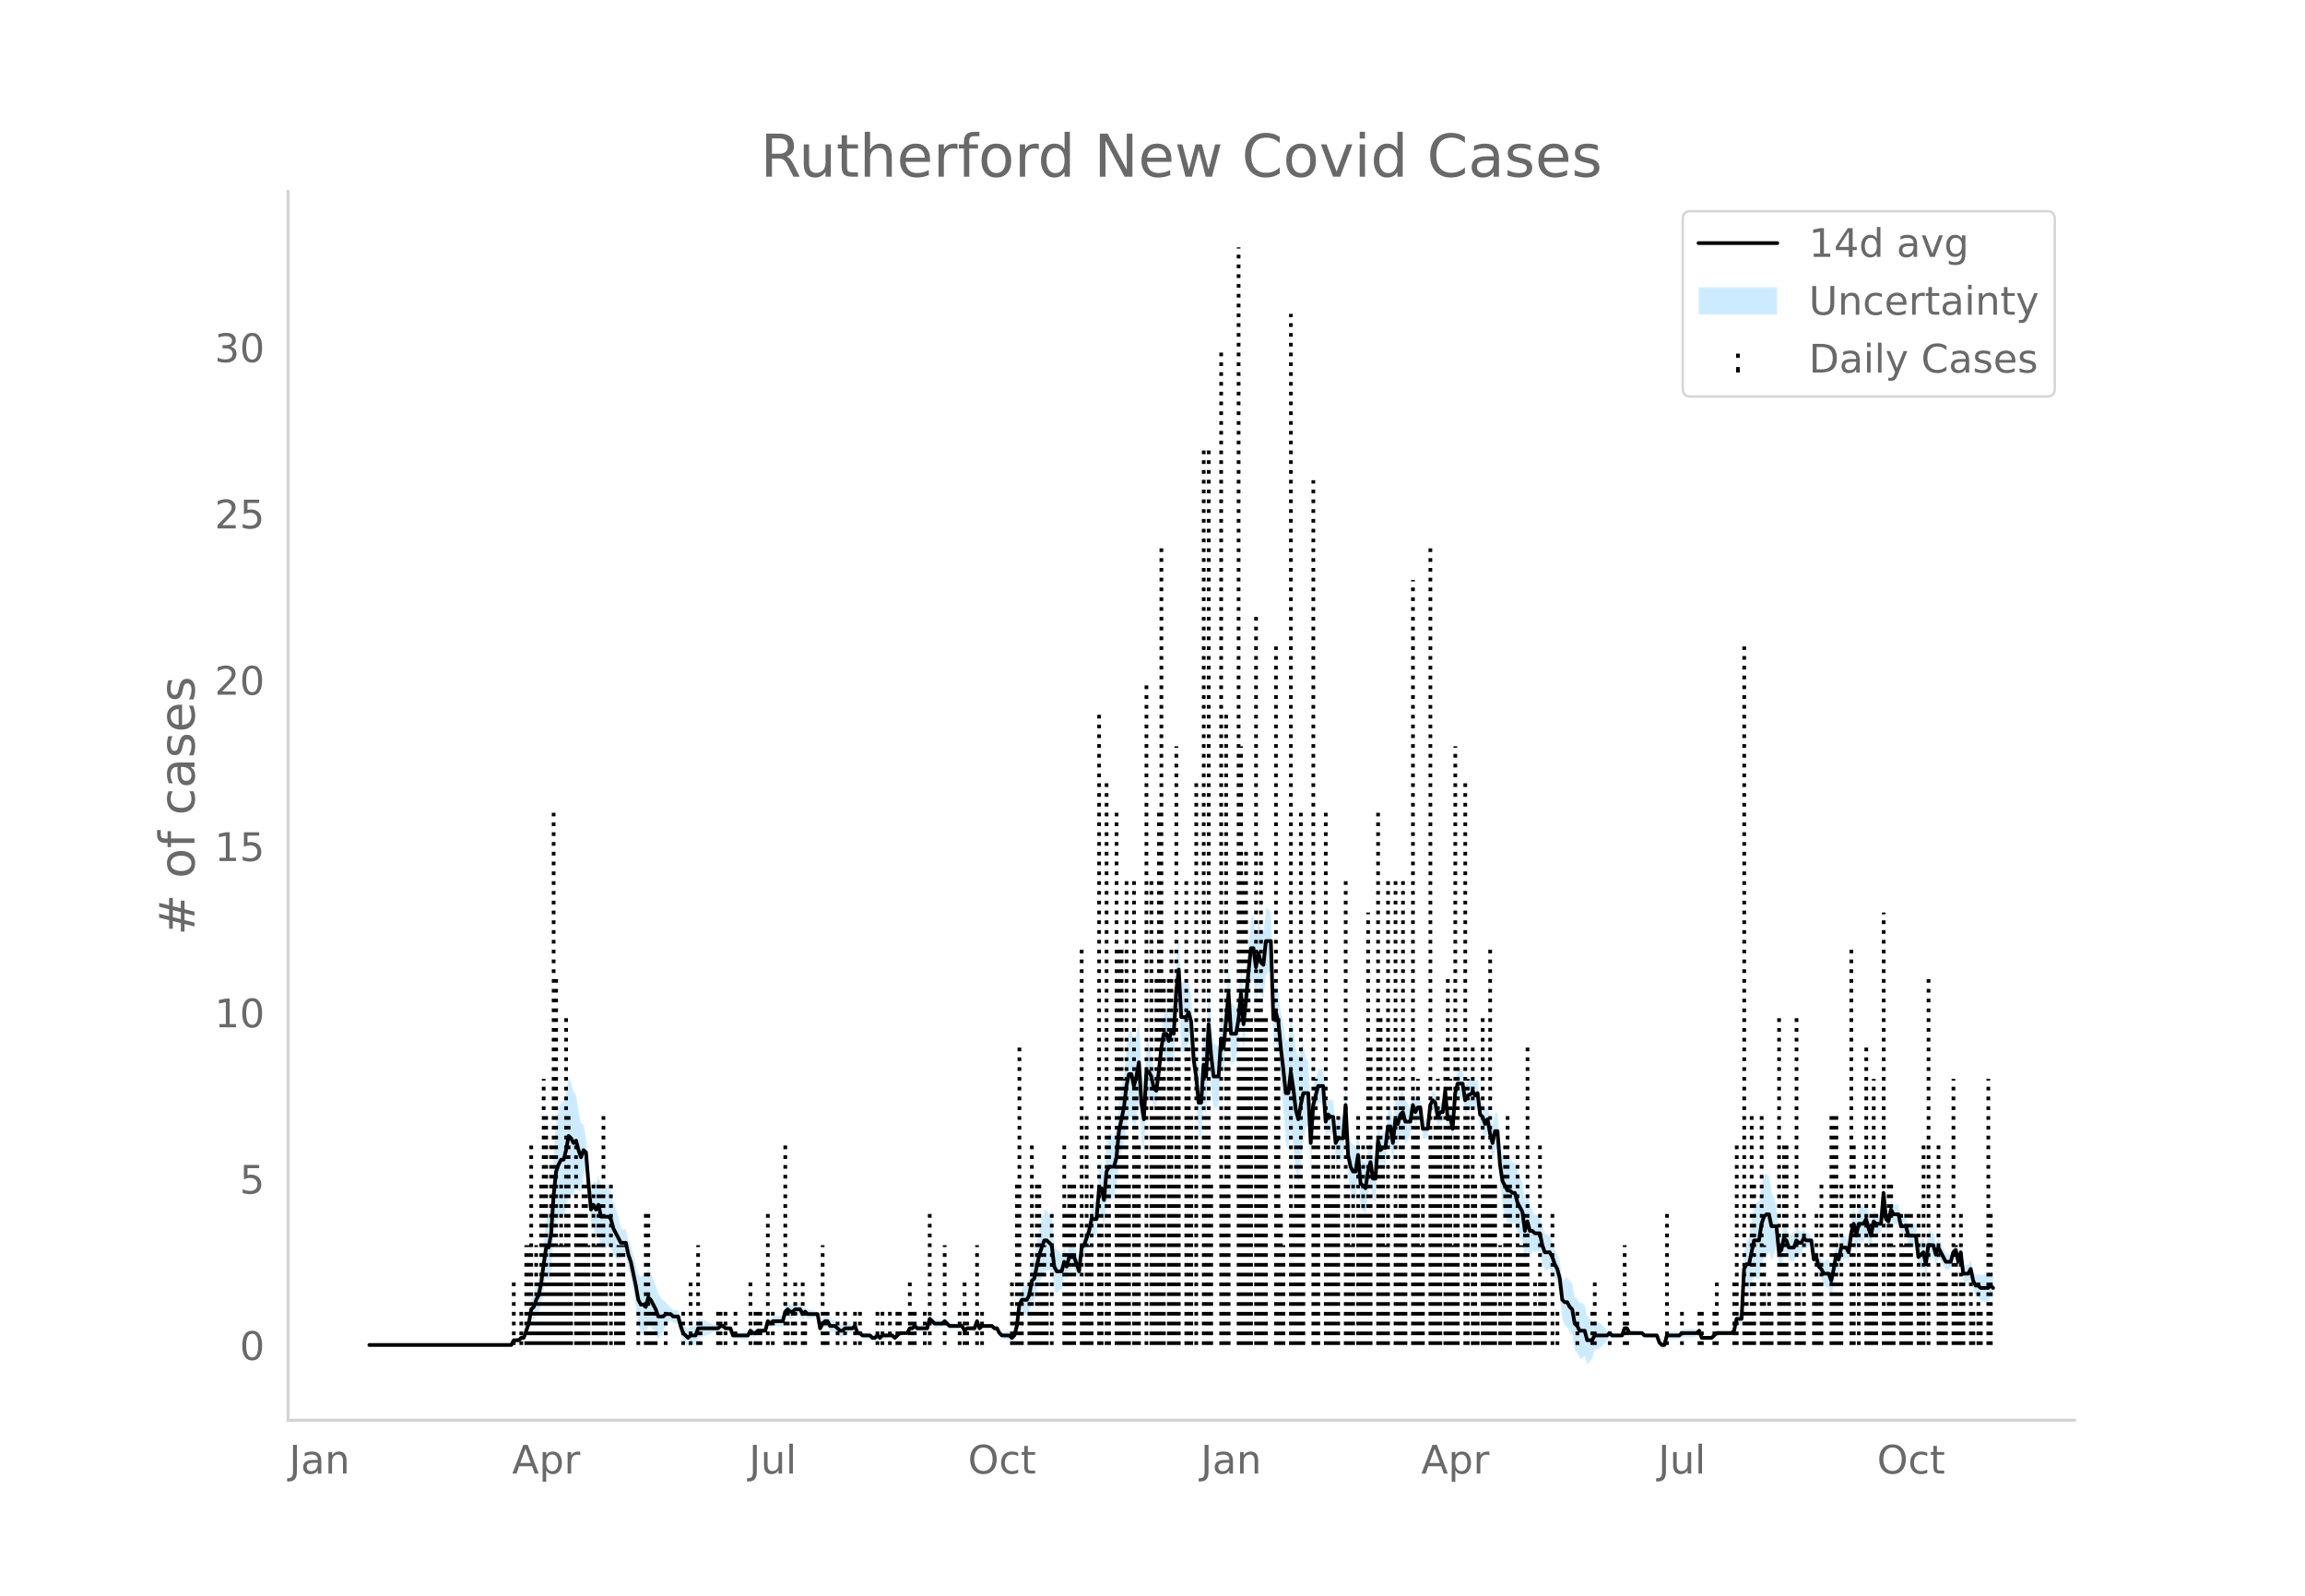 <svg height="864" viewBox="0 0 936 648" width="1248" xmlns="http://www.w3.org/2000/svg" xmlns:xlink="http://www.w3.org/1999/xlink"><defs><style>*{stroke-linecap:butt;stroke-linejoin:round}</style></defs><g id="figure_1"><path d="M0 648h936V0H0z" style="fill:#fff" id="patch_1"/><g id="axes_1"><path d="M117 576.72h725.4V77.76H117z" style="fill:none" id="patch_2"/><g id="PolyCollection_1"><defs><path d="M150.984-101.853H207.624l1.012-1.413 1.011.185 1.012.12 1.011-.742 1.012.144 1.011-2.33 1.011-2.04 1.012-4.198 1.011.107 1.012-1.8 1.011-.994 1.012-3.628 1.011-5.922 1.011-4.74 1.012 1.272 1.011-4.455 1.012-12.722 1.011-6.774 1.012-1.105 1.011-.88 1.012.233 1.011-3.606 1.011-5.835 1.012.086 1.011.067 1.012-3.2 1.011 1.476 1.012.52 1.011-6.381 1.011-3.313 1.012 11.64 1.011 13.16 1.012-.376 1.011 3.368 1.012-1.052 1.011 5.825 1.011.176 1.012-.177 1.011-.397 1.012.068 1.011 3.248 1.012 1.342 1.011.348 1.011-.568 1.012-.802 1.011.27 1.012 5.27 1.011 3.555 1.012 5.519 1.011 6.176 1.012 7.36 1.011 3.009 1.011.412 1.012 1.004 1.011-4.243 1.012.484 1.011 1.427 1.012 1.402 1.011 2.132 1.011-1.434 1.012-1.311 1.011-2.55 1.012-1.325 1.011-.863 1.012.893 1.011.024 1.011-.024 1.012 4.228 1.011 3.076 1.012 1.115 1.011 1.228 1.012-.85 1.011.2 1.011.111 1.012-2.999 1.011-.23 1.012-.297 1.011-.386 1.012-.349 1.011-.456 1.012-.652 1.011-.08 1.011.02 1.012-.965 1.011-.202 1.012.775 1.011-.277 1.012-.534 1.011 3.428 1.011.277 1.012.19 1.011.135 1.012.095 1.011.062 1.012.032 1.011-1.968 1.011.92 1.012-.167 1.011-1.166 1.012-.089 1.011-.101 1.012-.118 1.011-3.195 1.011 1.184 1.012-.71 1.011.144 1.012.056 1.011-.028 1.012-.113 1.011-3.389 1.012-.63 1.011.989h1.011l1.012-.989 1.011-.17 1.012-.349 1.011 1.855 1.012-1.142 1.011.82 1.011-.18 1.012-.23 1.011-.303 1.012-.455 1.011 6.906 1.012-1.692 1.011-.864 1.011.061 1.012 2.056 1.011.021 1.012-.08 1.011 1.077 1.012.996 1.011.021 1.011-1.111 1.012-.238 1.011-.366 1.012-.6 1.011-.975 1.012 3.021 1.011-.068 1.012.916 1.011.111 1.011.045 1.012-.015 1.011 1.093 1.012.123 1.011-.946 1.012.964 1.011-1.065 1.011-.141 1.012-.194 1.011-.613 1.012-.079 1.011.902 1.012-.965 1.011-.859 1.011.081 1.012.065h1.011l1.012-1.661 1.011.207 1.012-.756 1.011 1.035 1.011.036 1.012.005 1.011-.025 1.012-.059 1.011-3.595 1.012 1.02 1.011.94 1.012-.073 1.011-.13 1.011-.204 1.012-.924 1.011.918 1.012.965 1.011-.059 1.012-.066 1.011-.074 1.011-.085 1.012-.098 1.011 1.997 1.012-.988 1.011.031 1.012.01 1.011-.01 1.011-2.784 1.012 2.753 1.011-1.028H402.831l1.011.973 1.012.003 1.011 2.073 1.012 1.287 1.011.232 1.012.177 1.011.136 1.012.918 1.011-.912 1.011-3.86 1.012-7.164 1.011-.654 1.012.888 1.011.668 1.012-1.227 1.011-4.575 1.011-.124 1.012-3.835 1.011-3.722 1.012-2.034 1.011-2.31 1.012-.211 1.011.086 1.011-.117 1.012 7.923 1.011 1.222 1.012-.86 1.011-1.067 1.012-4.994 1.011 1.472 1.011-4.363 1.012-.118 1.011-.006 1.012 2.822 1.011 2.61 1.012-10 1.011-1.09 1.012-2.48 1.011-1.92 1.011-3.611 1.012.686 1.011.304 1.012-10.462 1.011 1.104 1.012 5.173 1.011-10.243 1.011-.994 1.012.024 1.011-1.088 1.012-3.939 1.011-9.908 1.012-3.997 1.011-3.923 1.011-6.98 1.012-3.564 1.011.132 1.012 4.966 1.011-3.933 1.012-6.66 1.011 15.224 1.012 5.473 1.01-20.459 1.012-1.978 1.012-.516 1.011 3.402 1.012-.033 1.011-8.155 1.012-8.62 1.011-4.206 1.011 1.183 1.012 3.392 1.011-3.056 1.012 1.546 1.011-15.722 1.012-7.648 1.011 19.307 1.011-.177 1.012-.546 1.011-3.305 1.012 1.532 1.011 14.778 1.012 8.124 1.011 13.518 1.011 2.113 1.012-15.119 1.011 5.364 1.012-21.145 1.011 11.597 1.012 6.36 1.011-.403 1.012-.674 1.01-16.192 1.012 2.49 1.012-11.45 1.011-8.048 1.012 16.515 1.011-1.006 1.012-1.503 1.011-5.636 1.011-10.093 1.012 12.541 1.011-9.186 1.012-10.971 1.011-8.5 1.012-.021 1.011 7.867 1.011-5.91 1.012 4.005 1.011 1.27 1.012-9.741 1.011-.68 1.012-1.366 1.011 31.836 1.011-2.242 1.012 3.731 1.011 12.943 1.012 11.96 1.011 12.887 1.012 1.99 1.011-7.903 1.012 7.208 1.01 9.568 1.012 4.39 1.012-7.77 1.011-8.411 1.012-5.783 1.011-1.403 1.012 19.414 1.011-18.228 1.011-5.627 1.012-4.473 1.011.123 1.012.114 1.011 14.17 1.012-2.956 1.011 1.09 1.011-.062 1.012 11.823 1.011-1.42 1.012.274 1.011.06 1.012-14.008 1.011 21.291 1.011 5.859 1.012 2.276 1.011-.277 1.012-8.231 1.011 12.473 1.012 1.3 1.011 1.053 1.012-7.575 1.01-4.014 1.012 6.627 1.012-.291 1.011-15.523 1.012.799 1.011-.708 1.012.385 1.011-7.39 1.011.894 1.012 6.939 1.011-9.139 1.012 1.728 1.011-4.24 1.012-.87 1.011 3.716 1.011-1.278 1.012-2.072 1.011-6.293 1.012 2.44 1.011-2.377 1.012-.84 1.011 8.746 1.011.062 1.012-.825 1.011-9.368 1.012-1.609 1.011 1.2 1.012 5.785 1.011-1.998 1.012-.09 1.01-8.122 1.012 11.59 1.012-.938 1.011 5.088 1.012-14 1.011-3.319 1.012.202 1.011-.104 1.011 6.76 1.012-1.88 2.023-.874v-1.107l1.011 1.782 1.012-1.141 1.011 8.893 1.011.869 1.012 3.21 1.011-2.432 1.012 6.852 1.011 4.829 1.012-4.864 1.011-.315 1.011 15.206 1.012 8.673 1.011 3.197 1.012 2.614 1.011.205 1.012.497 1.011-.033 1.012 3.83 1.01 1.893 1.012 1.284 1.012 8.04 1.011-4.118 1.012 2.667 1.011-2.356 1.012.312 1.011-.177 1.011-.261 1.012 4.96 1.011 2.982 1.012-.233 1.011-.709 1.012 1.553 1.011 2.713 1.011 1.827 1.012 4.772 1.011 10.143 1.012 2.155 1.011.611 1.012 2.383 1.011 1.042 1.011 6.005 1.012 1.25 1.011 2.22 1.012-.2 1.011-.723 1.012 3.181 1.011-.89 1.012-1.256 1.01-3.358 1.012-.479 1.012-.588 1.011-.892 1.012-.931 1.011-1.299 1.012-1.348 1.011.625 1.011-.111 1.012-.142 1.011-.186 1.012-.123 1.011-2.677 1.012.063 1.011 1.927 1.011-.008 1.012-.012 1.011-.017 1.012-.023 1.011-.03 1.012.994h5.057l1.011 3.142 1.012 1.214 1.011.276 1.012-3.899 1.01-.043 1.012-.048 1.012-.053 1.011-.057h1.012l1.011-.907 1.012.052 1.011.048 1.011.043 1.012.04 1.011-.12 1.012-.378 1.011-1.619 1.012 3.013 1.011.095 1.011.08 1.012.068 1.011.059 1.012-.965 1.011-.965H703.227l1.011-.965 1.012-3.894 1.011.483 1.012.285 1.01-15.854 1.012.542 1.012 1.58 1.011-3.133 1.012-3.144 1.011 1.012 1.012.474 1.011-6.12 1.011-2.634 1.012-1.346 1.011-1.056 1.012 3.316 1.011-2.342 1.012-3.896 1.011 9.923 1.011-1.544 1.012-5.774 1.011.574 1.012 3.095 1.011.185 1.012.17 1.011-2.973 1.011.598 1.012-.674 1.011-2.919 1.012.557 1.011-.537 1.012-.775 1.011 8.234 1.012-.637 1.01 4.649 1.012 1.636 1.012 2.734 1.011.582 1.012.424 1.011 3.308 1.012-4.935 1.011-6.047 1.011 1.373 1.012-5.122 1.011-.326 1.012-.36 1.011 2.063 1.012-6.756 1.011-2.64 1.011 5.071 1.012-4.416 1.011.093 1.012-.21 1.011-2.795 1.012 3.004 1.011 2.51 1.011-6.368 1.012.74 1.011-.36 1.012-.539 1.011-11.895 1.012 10.485 1.011.966 1.012-4.901 1.01 1.97 1.012.02h1.012l1.011 4.905 1.012-.06 1.011-.381 1.012 4.307 1.011.348 1.011.296 1.012.253 1.011 8.805 1.012-.22 1.011-.535 1.012 5.212 1.011-8.111 1.011-.568 1.012-.802 1.011 3.682 1.012-3.356 1.011 1.348 1.012 1.81 1.011 1.843 1.011-.275 1.012-.518 1.011-3.87 1.012-.932 1.011 4.955 1.012-4.095 1.011 9.287 1.012.307 1.01.085 1.012-1.846 1.012 5.084 1.011 2.404 1.012.383 1.011 1.393 1.012.286 1.011.165 1.011-.339 1.012-1.79 1.011.65v-8.481l-1.011-1.278-1.012.138-1.011-.338-1.011.164-1.012.286-1.011-.536-1.012.383-1.011-1.455-1.012-4.563-1.011 2.013-1.011.085-1.012.307-1.011-8.078-1.012 3.622-1.011-4.692-1.012.998-1.011 3.848-1.012-.519-1.011-.274-1.011-2.016-1.012-2.05-1.011-2.51-1.012 2.432-1.011-4.035-1.012-.803-1.011-.567-1.011 7.324-1.012-4.435-1.011 1.395-1.012 1.708-1.011-8.56-1.012.253-1.011.296-1.011.348-1.012-3.41-1.011-.381-1.012-.06-1.011-4.744h-1.012l-1.011.02-1.011-1.888-1.012 4.747-1.011-.964-1.012-10.74-1.011 13.189-1.012-.538-1.011-.361-1.012-1.19-1.011 5.21-1.011-3.279-1.012-4.714-1.011 1.063-1.012-.209-1.011.093-1.012 5.231-1.011-4.576-1.011 5.078-1.012 8.68-1.011-1.796-1.012-.36-1.011-.326-1.012 4.525-1.011-2.485-1.011 5.528-1.012 4.713-1.011-2.48-1.012.424-1.011.582-1.012-1.125-1.011-.293-1.011-3.07-1.012 1.293-1.011-7.202-1.012-.775-1.011-.537-1.012-1.372-1.011.94-1.012-.674-1.011-1.332-1.011 2.815-1.012.17-1.011.186-1.012-2.694-1.011-1.355-1.012 3.873-1.011.385-1.011-11.3-1.012-3.897-1.011-2.341-1.012-6.332-1.011-1.055-1.012.583-1.011 3.155-1.011 7.386-1.012.473-1.011 1.013-1.012 6.503-1.011 6.514-1.012 1.58-1.011 4.4-1.011 24.666-1.012.284-1.011.483-1.012 5.754-1.011.964H697.158l-1.011.965-1.012.965-1.011.059-1.012.068-1.011.08-1.011.095-1.012-2.776-1.011.31-1.012-.377-1.011-.12-1.012.04-1.011.043-1.011.048-1.012.052-1.011 1.022h-1.012l-1.011-.057-1.012-.053-1.011-.048-1.011-.043-1.012 3.82-1.011.274-1.012-.715-1.011-2.646H667.827l-1.012-.936-1.011-.03-1.012-.022-1.011-.018-1.012-.012-1.011-.007-1.011-1.932-1.012.062-1.011 3.112-1.012-.123-1.011-.186-1.012-.142-1.011-.111-1.011-1.305-1.012.582-1.011-1.299-1.012-.93-1.011-.893-1.012-.588-1.011-.48-1.011.502-1.012-1.256-1.011-.89-1.012-4.537-1.011-.723-1.012-.2-1.011-1.638-1.012-.68-1.011-5.572-1.011-.887-1.012-1.477-1.011.611-1.012.226-1.011-7.223-1.012-2.945-1.011-2.032-1.011-3.075-1.012-2.306-1.011-.71-1.012-.233-1.011-2.805-1.012-4.688-1.011-.261-1.011-.177-1.012-1.617-1.011-2.356-1.012-5.052-1.011 3.6-1.012-7.395-1.011-2.575-1.011-1.966-1.012-3.888-1.011-.033-1.012-1.433-1.011.205-1.012-1.245-1.011-.662-1.012-4.833-1.011-11.807-1.011-.315-1.012 4.784-1.011-2.89-1.012-4.723-1.011 1.425-1.012-2.577-1.011-1.061-1.011-8.471-1.012.788-1.011-2.077v.822l-2.023 1.055-1.012 1.98-1.011-6.746-1.011-.104-1.012.201-1.011 4.4-1.012 14.941-1.011-4.559-1.012.992-1.011-11.564-1.011 9.243-1.012-.09-1.011 1.86-1.012-5.79-1.011-.73-1.012 2.25-1.011 9.926-1.012-.825-1.011.062-1.011-8.619-1.012-.84-1.011 1.481-1.012-3.347-1.011 7.212-1.012-2.072-1.011-1.277-1.011-4.002-1.012 1.059-1.011 3.478-1.012-2.131-1.011 10.156-1.012-6.567-1.011.895-1.011 9.974-1.012.385-1.011 1.222-1.012-6.92-1.011 15.349-1.012-.291-1.011-6.879-1.011 3.703-1.012 5.932-1.011-.876-1.012-.63-1.011-10.68-1.012 5.274-1.011-.276-1.012-1.583-1.011-3.789-1.011-19.227-1.012 13.004-1.011.06-1.012.274-1.011 2.44-1.012-9.402-1.011-.062-1.011-.84-1.012 2.832-1.011-14.77-1.012.113-1.011.123-1.012 3.244-1.011 2.092-1.011 12.643-1.012-21.104-1.011-1.404-1.012-5.782-1.011 1.235-1.012 3.808-1.011-3.329-1.011-7.797-1.012-6.298-1.011 9.462-1.012 1.99-1.011-6.408-1.012-5.404-1.011-8.282-1.012-3.987-1.011 3.546-1.011-31.836-1.012-1.366-1.011-.68-1.012 9.554-1.011-.66-1.012-3.712-1.011 5.667-1.011-7.57-1.012-.02-1.011 10.794-1.012 12.183-1.011 10.108-1.012-12.541-1.011 11.13-1.011 5.942-1.012-1.503-1.011-1.006-1.012-16.287-1.011 13.176-1.012 11.705-1.011-5.228-1.011 14.68-1.012-.675-1.011-.403-1.012-11.005-1.011-13.486-1.012 21.303-1.011-4.284-1.012 15.753-1.011 2.113-1.011-7.706-1.012-5.382-1.011-16.094-1.012-6.186-1.011.554-1.012-.546-1.011-.177-1.011-19.282-1.012 9.717-1.011 19.008-1.012-.383-1.011 4.662-1.012-2.397-1.011 1.184-1.011 7.37-1.012 10.675-1.011 7.28-1.012-1.962-1.011-6.245-1.012-4.375-1.011-1.978-1.012 18.13-1.01-8.033-1.012-17.577-1.012 4.917-1.011 3.785-1.012-4.682-1.011.133-1.012 6.083-1.011 10.385-1.011 5.725-1.012 5.65-1.011 11.316-1.012 3.78-1.011-1.09-1.012.024-1.011 2.866-1.011 12.91-1.012-4.474-1.011 1.103-1.012 14.622-1.011.304-1.012.686-1.011 6.036-1.011 3.868-1.012 3.31-1.011.838-1.012 9.295-1.011-3.178-1.012-2.966-1.011-.006-1.012-.118-1.01 3.354-1.012-2.387-1.012 2.724-1.011-1.067-1.012-.86-1.011-2.637-1.012-9.442-1.011-2.046-1.011-1.844-1.012-.21-1.011 3.478-1.012 3.754-1.011 5.926-1.012 5.812-1.011 1.805-1.011 7.002-1.012 2.632-1.011.668-1.012.888-1.011 3.205-1.012 10.2-1.011 3.86-1.011 1.017-1.012-1.012-1.011.136-1.012.177-1.011.232-1.012-.642-1.011-1.786-1.012.003-1.01-.956H398.784l-1.011.9-1.012-3.035-1.011 3.004-1.011-.01-1.012.01-1.011.032-1.012.94-1.011-1.861-1.012-.098-1.011-.085-1.011-.074-1.012-.066-1.011-.059-1.012-.964-1.011-1.011-1.012 1.005-1.011-.204-1.011-.13-1.012-.073-1.011-.989-1.012-.91-1.011 4.122-1.012-.058-1.011-.026-1.012.005-1.01.037-1.012-.895-1.012 1.174-1.011.207-1.012 2.197h-1.011l-1.012.065-1.011.081-1.011 1.071-1.012.965-1.011-1.028-1.012-.078-1.011-.614-1.012-.194-1.011-.14-1.011.863-1.012-.965-1.011.984-1.012.123-1.011-.837-1.012-.015-1.011.045-1.011.111-1.012-1.013-1.011-.068-1.012-2.767-1.011.954-1.012-.6-1.011-.366-1.012-.238-1.01.818-1.012.02-1.012-.932-1.011-.853-1.012-.08-1.011.021-1.012-1.803-1.011.062-1.011 1.065-1.012 2.166-1.011-4.67-1.012-.455-1.011-.304-1.012-.229-1.011-.18-1.011-1.11-1.012.788-1.011-2.004-1.012-.349-1.011-.17-1.012.94h-1.011l-1.011-.94-1.012 1.299-1.011 4.33-1.012-.114-1.011-.027-1.012.055-1.011.144-1.012 1.22-1.01-.746-1.012 4.523-1.012-.118-1.011-.101-1.012-.089-1.011.764-1.012-.168-1.011-1.009-1.011 1.891-1.012.032-1.011.062-1.012.095-1.011.135-1.012.19-1.011.277-1.011-2.36-1.012-.534-1.011-.278-1.012-1.154-1.011-.202-1.012.965-1.011.02-1.011-.08-1.012-.653-1.011-.456-1.012-.348-1.011-.386-1.012-.298-1.011-.23-1.012 2.79-1.01.111-1.012.201-1.012 1.078-1.011-.701-1.012-.815-1.011-2.712-1.012-3.49-1.011-.023-1.011.023-1.012-1.037-1.011-.862-1.012-1.326-1.011-.62-1.012-1.31-1.011-1.434-1.011-3.657-1.012-2.457-1.011-2.432-1.012-1.445-1.011 3.474-1.012-.925-1.011.412-1.011-.85-1.012-4.217-1.011-3.471-1.012-4.128-1.011-2.233-1.012-4.379-1.011.271-1.012-.802-1.01-4.427-1.012-3.512-1.012-2.516-1.011-4.47-1.012-1.862-1.011-.396-1.012-.177-1.011.176-1.011-3.822-1.012 2.806-1.011-.491-1.012 3.484-1.011-8.064-1.012-13.444-1.011-5.242-1.011-.593-1.012-5.268-1.011-6.243-1.012-1.27-1.011-3.792-1.012-1.844-1.011 5.742-1.011 4.112-1.012.233-1.011 2.98-1.012 4.682-1.011 12.521-1.012 18.15-1.011 7.121-1.012 1.272-1.01 8.767-1.012 9.513-1.012 6.02-1.011 2.865-1.012 3.988-1.011 2.037-1.012 7.378-1.011 3.75-1.011 3.457-1.012.145-1.011 1.186-1.012.121-1.011.185-1.012 2.445H150.984z" id="md1e1ecdb6b" style="stroke:#fff;stroke-opacity:.2"/></defs><g clip-path="url(#p86c680b152)"><use style="fill:#089fff;fill-opacity:.2;stroke:#fff;stroke-opacity:.2" xlink:href="#md1e1ecdb6b" y="648"/></g></g><g id="LineCollection_1"><path clip-path="url(#p86c680b152)" d="M208.636 546.147v-27.012M211.67 546.147v-13.506M213.693 546.147V505.63M214.704 546.147V505.63M215.716 546.147V465.11M216.727 546.147v-13.506M217.739 546.147V505.63M218.75 546.147v-27.012M219.762 546.147v-67.531M220.773 546.147v-108.05M221.784 546.147v-94.544M222.796 546.147v-27.012M223.807 546.147V465.11M224.819 546.147v-216.1M225.83 546.147V397.578M226.842 546.147V505.63M227.853 546.147v-67.531M228.865 546.147V505.63M229.876 546.147V411.085M230.887 546.147v-94.544M231.899 546.147v-27.012M233.922 546.147V465.11M234.933 546.147v-54.025M235.945 546.147v-54.025M236.956 546.147v-67.531M237.967 546.147v-67.531M238.979 546.147V505.63M241.002 546.147v-67.531M242.013 546.147V505.63M243.025 546.147v-67.531M244.036 546.147v-67.531M245.047 546.147v-94.544M246.059 546.147v-27.012M248.082 546.147v-67.531M250.105 546.147v-27.012M251.116 546.147V505.63M252.127 546.147V505.63M253.139 546.147V505.63M259.208 546.147v-13.506M262.242 546.147v-54.025M263.253 546.147v-54.025M264.265 546.147v-13.506M265.276 546.147v-13.506M266.288 546.147v-13.506M270.333 546.147v-13.506M277.413 546.147v-13.506M280.448 546.147v-27.012M283.482 546.147V505.63M284.493 546.147v-13.506M291.573 546.147v-13.506M292.585 546.147v-13.506M294.608 546.147v-13.506M298.653 546.147v-13.506M304.722 546.147v-27.012M306.745 546.147v-13.506M307.756 546.147v-13.506M308.768 546.147v-13.506M311.802 546.147v-54.025M313.825 546.147v-13.506M318.882 546.147V465.11M319.894 546.147v-13.506M321.916 546.147v-13.506M322.928 546.147v-27.012M325.962 546.147v-27.012M326.974 546.147v-13.506M334.054 546.147V505.63M335.065 546.147v-13.506M336.076 546.147v-13.506M340.122 546.147v-13.506M343.156 546.147v-13.506M347.202 546.147v-13.506M349.225 546.147v-13.506M356.305 546.147v-13.506M358.328 546.147v-13.506M361.362 546.147v-13.506M364.397 546.147v-13.506M365.408 546.147v-13.506M369.454 546.147v-27.012M370.465 546.147v-13.506M371.477 546.147v-13.506M375.522 546.147v-13.506M377.545 546.147v-54.025M383.614 546.147V505.63M389.682 546.147v-13.506M391.705 546.147v-27.012M392.717 546.147v-13.506M396.762 546.147V505.63M398.785 546.147v-13.506M410.923 546.147v-27.012M411.934 546.147v-13.506M412.945 546.147v-67.531M413.957 546.147V424.591M414.968 546.147v-27.012M418.003 546.147v-27.012M419.014 546.147V465.11M420.025 546.147v-13.506M421.037 546.147v-67.531M422.048 546.147v-67.531M423.06 546.147V505.63M424.071 546.147V505.63M425.083 546.147v-27.012M427.105 546.147v-54.025M432.163 546.147V465.11M433.174 546.147v-54.025M434.185 546.147v-67.531M435.197 546.147v-67.531M436.208 546.147v-67.531M439.243 546.147V384.072M440.254 546.147v-13.506M441.266 546.147v-94.544M442.277 546.147V505.63M443.288 546.147v-67.531M446.323 546.147V289.528M447.334 546.147v-54.025M449.357 546.147V316.541M450.368 546.147v-94.544M453.403 546.147v-216.1M454.414 546.147V384.072M455.426 546.147V384.072M456.437 546.147v-108.05M457.448 546.147V357.06M458.46 546.147v-67.531M460.483 546.147V357.06M461.494 546.147v-108.05M462.506 546.147V465.11M465.54 546.147V276.022M467.563 546.147V357.06M468.574 546.147v-94.544M469.586 546.147V397.578M470.597 546.147v-216.1M471.609 546.147v-324.15M472.62 546.147V397.578M474.643 546.147V397.578M475.654 546.147V384.072M476.666 546.147v-67.531M477.677 546.147V303.034M478.689 546.147V424.591M481.723 546.147V357.06M482.734 546.147V424.591M483.746 546.147v-94.544M485.769 546.147V316.541M488.803 546.147v-364.67M489.814 546.147v-94.544M490.826 546.147v-364.67M491.837 546.147v-67.531M495.883 546.147V140.96M496.894 546.147v-67.531M497.906 546.147V289.528M498.917 546.147V397.578M502.963 546.147V100.44M503.974 546.147V303.034M504.986 546.147V357.06M505.997 546.147V343.553M507.009 546.147V384.072M508.02 546.147V411.085M510.043 546.147V249.01M511.054 546.147V397.578M512.066 546.147V343.553M513.077 546.147V411.085M514.089 546.147V411.085M518.134 546.147V262.515M519.146 546.147V411.085M520.157 546.147v-54.025M521.169 546.147V505.63M524.203 546.147V127.453M525.215 546.147v-54.025M526.226 546.147V465.11M527.237 546.147V465.11M528.249 546.147v-216.1M529.26 546.147v-67.531M533.306 546.147V194.984M534.317 546.147v-108.05M535.329 546.147v-94.544M538.363 546.147v-216.1M539.375 546.147v-94.544M540.386 546.147v-67.531M541.397 546.147V465.11M542.409 546.147v-67.531M543.42 546.147v-94.544M546.455 546.147V357.06M547.466 546.147v-67.531M548.477 546.147V505.63M549.489 546.147v-67.531M551.512 546.147v-94.544M552.523 546.147v-54.025M553.535 546.147V465.11M554.546 546.147v-54.025M555.558 546.147V370.566M556.569 546.147V424.591M559.603 546.147v-216.1M560.615 546.147V411.085M561.626 546.147V465.11M562.638 546.147V505.63M563.649 546.147V357.06M566.683 546.147V357.06M567.695 546.147v-54.025M568.706 546.147v-108.05M569.718 546.147V357.06M570.729 546.147v-67.531M573.763 546.147V235.503M574.775 546.147v-94.544M575.786 546.147v-108.05M576.798 546.147V505.63M577.809 546.147v-67.531M580.843 546.147v-324.15M581.855 546.147V465.11M582.866 546.147v-94.544M583.878 546.147v-108.05M584.89 546.147v-94.544M586.912 546.147V424.591M587.923 546.147V397.578M588.935 546.147v-108.05M589.946 546.147V505.63M590.958 546.147V303.034M591.97 546.147V424.591M595.003 546.147V316.541M596.015 546.147v-108.05M598.038 546.147v-108.05M598.038 546.147V424.591M599.05 546.147v-67.531M600.06 546.147v-13.506M602.083 546.147V411.085M603.095 546.147v-67.531M604.106 546.147v-67.531M605.118 546.147V384.072M606.13 546.147v-67.531M607.14 546.147v-67.531M609.163 546.147V505.63M610.175 546.147v-13.506M611.186 546.147V465.11M612.198 546.147v-94.544M613.21 546.147v-67.531M616.244 546.147V465.11M617.255 546.147V505.63M618.266 546.147V505.63M619.278 546.147v-54.025M620.29 546.147V424.591M621.3 546.147v-13.506M623.324 546.147v-27.012M624.335 546.147v-13.506M625.346 546.147V465.11M626.358 546.147v-27.012M627.37 546.147v-27.012M630.404 546.147v-54.025M632.426 546.147v-13.506M640.518 546.147v-13.506M646.587 546.147v-13.506M647.598 546.147v-27.012M653.667 546.147v-13.506M659.735 546.147V505.63M660.747 546.147v-13.506M676.93 546.147v-54.025M682.998 546.147v-13.506M690.078 546.147v-13.506M691.09 546.147v-13.506M696.147 546.147v-13.506M697.158 546.147v-27.012M704.238 546.147v-27.012M705.25 546.147V465.11M708.284 546.147V262.515M709.295 546.147v-27.012M710.307 546.147v-13.506M711.318 546.147v-94.544M712.33 546.147v-67.531M715.364 546.147v-94.544M716.375 546.147V505.63M717.387 546.147v-13.506M718.398 546.147v-27.012M719.41 546.147v-13.506M722.444 546.147V411.085M723.455 546.147V505.63M724.467 546.147V465.11M725.478 546.147V465.11M726.49 546.147v-27.012M729.524 546.147V411.085M730.535 546.147v-27.012M731.547 546.147v-13.506M732.558 546.147v-54.025M736.604 546.147v-27.012M737.616 546.147v-54.025M738.627 546.147v-27.012M739.638 546.147v-67.531M743.684 546.147v-94.544M744.696 546.147v-94.544M745.707 546.147v-94.544M746.718 546.147v-27.012M747.73 546.147v-67.531M751.776 546.147V384.072M752.787 546.147V465.11M754.81 546.147v-67.531M757.844 546.147V424.591M758.856 546.147V505.63M759.867 546.147v-54.025M760.878 546.147v-108.05M761.89 546.147v-54.025M764.924 546.147V370.566M765.936 546.147v-13.506M766.947 546.147v-67.531M767.959 546.147v-67.531M768.97 546.147V505.63M772.004 546.147v-54.025M773.016 546.147V505.63M774.027 546.147v-54.025M775.039 546.147v-54.025M776.05 546.147v-54.025M779.084 546.147v-54.025M780.096 546.147v-27.012M781.107 546.147V465.11M783.13 546.147V397.578M787.176 546.147V465.11M788.187 546.147v-27.012M789.199 546.147v-27.012M790.21 546.147v-27.012M793.244 546.147v-108.05M794.256 546.147V505.63M795.267 546.147v-13.506M796.279 546.147v-54.025M797.29 546.147v-27.012M800.324 546.147v-27.012M801.336 546.147v-13.506M803.359 546.147v-27.012M804.37 546.147v-13.506M807.404 546.147v-108.05M808.416 546.147v-54.025M809.427 546.147" style="fill:none;stroke:#000;stroke-dasharray:1.5,2.475;stroke-dashoffset:0;stroke-width:1.5"/></g><path clip-path="url(#p86c680b152)" d="M149.973 546.147h57.651l1.012-1.929h2.023l1.011-.965h1.012l2.022-5.788 1.012-5.789 1.011-.964 1.012-2.895 1.011-1.929 1.012-4.824 1.011-7.718 1.011-6.753h1.012l1.011-5.788 1.012-15.436 1.011-9.647 1.012-2.894 1.011-1.93h1.012l1.011-3.859 1.011-5.788 1.012.965 1.011 1.929 1.012-.965 1.011 3.86 1.012 2.893 1.011-2.894 1.011.965 1.012 12.541 1.011 10.613 1.012-1.93 1.011 1.93 1.012-1.93 1.011 4.824h3.034l1.012.965 1.011 3.858 3.034 5.789h2.023l1.012 4.824 1.011 2.894 2.023 9.647 1.012 5.788 1.011 1.93h1.011l1.012.965 1.011-3.86 1.012.965 2.023 3.86 1.011 2.894h2.023l1.011-.965h2.023l1.012.965h2.022l1.012 3.859 1.011 2.894 2.023 1.93 1.012-.965h2.022l1.012-2.895h8.091l1.012-.964h1.011l1.012.964h2.023l1.011 2.895h6.069l1.011-1.93 1.011.965h1.012l1.011-.965h3.035l1.011-3.859 1.011.965 1.012-.965h4.046l1.011-3.859 1.012-.965 1.011.965h1.011l1.012-.965h2.023l1.011 1.93 1.012-.965 1.011.965h4.046l1.011 5.788 1.012-1.93 1.011-.964h1.011l1.012 1.93h2.023l2.023 1.929h1.011l1.011-.965h3.035l1.011-.964 1.012 2.894h1.011l1.012.965h3.034l1.011.964h1.012l1.011-.964 1.012.964 1.011-.964h4.046l1.011.964 2.023-1.93h3.034l1.012-1.929h1.011l1.012-.964 1.011.964h4.046l1.011-3.859 2.023 1.93h3.034l1.012-.965 2.023 1.93h5.057l1.011 1.929 1.012-.965h3.034l1.011-2.894 1.012 2.894 1.011-.964h4.046l1.011.964h1.012l1.011 1.93 1.012.965h3.034l1.012.964 1.011-.964 1.011-3.86 1.012-8.682 1.011-1.93h2.023l1.012-1.929 1.011-5.788 1.011-.965 2.023-9.647 2.023-5.789h1.012l2.022 1.93 1.012 8.682 1.011 1.93h2.023l1.012-3.86 1.011 1.93 1.011-3.859h2.023l2.023 5.789 1.012-9.648 1.011-.964 2.023-5.789 1.011-4.823h2.023l1.012-12.542h1.011l1.012 4.824 1.011-11.577 1.011-1.93h2.023l1.012-3.859 1.011-10.612 2.023-9.647 1.011-8.683 1.012-4.823h1.011l1.012 4.823 1.011-3.859 1.012-5.788 1.011 16.4 1.012 6.754 1.01-19.295h1.012l1.012 1.93 1.011 4.823 1.012.965 1.011-7.718 1.012-9.647 1.011-5.789h1.011l1.012 2.894 1.011-3.859 1.012.965 1.011-17.365 1.012-8.683 1.011 19.295h2.023l1.011-1.93 1.012 3.86 1.011 15.435 1.012 6.753 1.011 10.613h1.011l1.012-15.436 1.011 4.823 1.012-21.224 1.011 12.542 1.012 8.682h2.023l1.01-15.435 1.012 3.859 2.023-22.19 1.012 16.401h2.023l1.011-5.788 1.011-10.612 1.012 12.541 1.011-9.647 1.012-11.577 1.011-9.647h1.012l1.011 7.718 1.011-5.789 1.012 3.86 1.011.964 1.012-9.647h2.023l1.011 31.836 1.011-2.894 1.012 3.859 1.011 10.612 1.012 8.682 1.011 9.648h1.012l1.011-8.683 1.012 6.753 1.01 8.683 1.012 3.859 1.012-5.789 1.011-4.823h2.023l1.012 20.259 1.011-15.436 2.023-7.718h2.023l1.011 14.471 1.012-2.894 1.011.965h1.011l1.012 10.612 1.011-1.93h2.023l1.012-13.506 1.011 20.26 1.011 4.823 1.012 1.93h1.011l1.012-6.753 1.011 11.576 2.023 1.93 1.012-6.753 1.01-3.86 1.012 6.754h1.012l1.011-15.436 1.012 3.86 1.011-.966h1.012l1.011-8.682h1.011l1.012 6.753 1.011-9.647 1.012 1.93 1.011-3.86 1.012-.965 1.011 3.86h2.023l1.011-6.754 1.012 2.894 1.011-1.929h1.012l1.011 8.683h2.023l1.011-9.648 1.012-1.93 1.011.966 1.012 5.788 1.011-1.93h1.012l1.01-8.682 1.012 11.577 1.012-.965 1.011 4.824 1.012-14.471 1.011-3.86h2.023l1.011 6.754 1.012-1.93 2.023-.964v-.965l1.011 1.93 1.012-.965 1.011 8.682 1.011.965 1.012 2.894 1.011-1.93 1.012 5.79 1.011 3.858 1.012-4.824h1.011l1.011 13.507 1.012 6.753 2.023 3.859h1.011l1.012.964h1.011l1.012 3.86 2.022 3.858 1.012 7.718 1.011-3.859 1.012 3.86h1.011l1.012.964h2.022l1.012 4.824 1.011 2.894h2.023l1.012 1.93 1.011 2.893 1.011 1.93 1.012 3.859 1.011 8.682 1.012.965h1.011l1.012 1.93 1.011.964 1.011 5.789 1.012.965 1.011 1.929h2.023l1.012 3.859h2.023l1.01-1.93h5.058l1.012-.964 1.011.965h4.046l1.011-2.895h1.012l1.011 1.93h5.057l1.012.965h5.057l1.011 2.894 1.012.964h1.011l1.012-3.858h5.057l1.011-.965h6.069l1.011-.965 1.012 2.894h4.045l2.023-1.93h6.069l1.011-.964 1.012-4.824h2.023l1.01-20.26 1.012-1.929h1.012l2.023-9.647h2.023l1.011-6.753 1.011-2.894 1.012-.965h1.011l1.012 4.824h2.023l1.011 10.612 1.011-.965 1.012-4.824 1.011.965 1.012 2.894h2.023l1.011-2.894 1.011.965h1.012l1.011-1.93 1.012.965h2.023l1.011 7.718 1.012-.965 1.01 3.86 1.012.964 1.012 1.93h2.023l1.011 2.894 1.012-4.824 1.011-5.788 1.011 1.929 1.012-4.824h2.023l1.011 1.93 1.012-7.718 1.011-3.859 1.011 4.824 1.012-4.824h2.023l1.011-1.93 1.012 3.86 1.011 2.894 1.011-5.789 1.012.965h2.023l1.011-12.542 1.012 10.613 1.011.964 1.012-4.823 1.01 1.929h2.024l1.011 4.824h2.023l1.012 3.859h3.034l1.011 8.682 2.023-1.93 1.012 4.824 1.011-7.717h2.023l1.011 3.859 1.012-2.895 3.034 5.789h2.023l1.011-3.86 1.012-.964 1.011 4.824 1.012-3.86 1.011 8.683h2.023l1.011-1.93 1.012 4.825 1.011 1.93h1.012l1.011.964h3.034l1.012-.965 1.011.965h0" style="fill:none;stroke:#000;stroke-linecap:round;stroke-width:1.5" id="line2d_1"/><path d="M117 576.72V77.76" style="fill:none;stroke:#d3d3d3;stroke-linecap:square;stroke-linejoin:miter;stroke-width:1.25" id="patch_3"/><path d="M117 576.72h725.4" style="fill:none;stroke:#d3d3d3;stroke-linecap:square;stroke-linejoin:miter;stroke-width:1.25" id="patch_4"/><g id="matplotlib.axis_1"><g id="xtick_1"><g style="fill:#696969" transform="matrix(.16 0 0 -.16 117.412 598.378)" id="text_1"><defs><path d="M9.813 72.906h9.859V5.078q0-13.187-5-19.14-5-5.954-16.094-5.954h-3.75v8.297h3.078q6.531 0 9.219 3.672Q9.813-4.39 9.813 5.078z" id="DejaVuSans-74"/><path d="M34.281 27.484q-10.89 0-15.093-2.484-4.204-2.484-4.204-8.5 0-4.781 3.157-7.594 3.156-2.797 8.562-2.797 7.485 0 12 5.297 4.516 5.297 4.516 14.078v2zm17.922 3.72V0H43.22v8.297Q40.14 3.328 35.547.953q-4.594-2.375-11.234-2.375-8.391 0-13.36 4.719Q6 8.016 6 15.922q0 9.219 6.172 13.906 6.187 4.688 18.437 4.688h12.61v.89q0 6.203-4.078 9.594-4.078 3.39-11.453 3.39-4.688 0-9.141-1.124-4.438-1.125-8.531-3.375v8.312q4.921 1.906 9.562 2.844 4.64.953 9.031.953 11.875 0 17.735-6.156 5.86-6.14 5.86-18.64z" id="DejaVuSans-97"/><path d="M54.89 33.016V0h-8.984v32.719q0 7.765-3.031 11.61-3.031 3.858-9.078 3.858-7.281 0-11.484-4.64-4.204-4.625-4.204-12.64V0H9.08v54.688h9.03v-8.5q3.235 4.937 7.594 7.374Q30.078 56 35.797 56q9.422 0 14.25-5.828 4.844-5.828 4.844-17.156z" id="DejaVuSans-110"/></defs><use xlink:href="#DejaVuSans-74"/><use x="29.492" xlink:href="#DejaVuSans-97"/><use x="90.771" xlink:href="#DejaVuSans-110"/></g></g><g id="xtick_2"><g style="fill:#696969" transform="matrix(.16 0 0 -.16 207.944 598.378)" id="text_2"><defs><path d="M34.188 63.188 20.797 26.906h26.812zm-5.579 9.718h11.188L67.578 0h-10.25l-6.64 18.703h-32.86L11.188 0H.78z" id="DejaVuSans-65"/><path d="M18.11 8.203v-29H9.077v75.484h9.031v-8.296q2.844 4.875 7.157 7.234Q29.594 56 35.594 56q9.968 0 16.187-7.906 6.235-7.907 6.235-20.797T51.78 6.484q-6.218-7.906-16.187-7.906-6 0-10.328 2.375-4.313 2.375-7.157 7.25zm30.578 19.094q0 9.906-4.079 15.547-4.078 5.64-11.203 5.64-7.14 0-11.218-5.64-4.079-5.64-4.079-15.547 0-9.906 4.078-15.547 4.079-5.64 11.22-5.64 7.124 0 11.202 5.64t4.078 15.547z" id="DejaVuSans-112"/><path d="M41.11 46.297q-1.516.875-3.297 1.281Q36.03 48 33.89 48q-7.625 0-11.703-4.953-4.079-4.953-4.079-14.234V0H9.08v54.688h9.03v-8.5q2.844 4.984 7.375 7.39Q30.031 56 36.531 56q.922 0 2.047-.125 1.125-.11 2.484-.36z" id="DejaVuSans-114"/></defs><use xlink:href="#DejaVuSans-65"/><use x="68.408" xlink:href="#DejaVuSans-112"/><use x="131.885" xlink:href="#DejaVuSans-114"/></g></g><g id="xtick_3"><g style="fill:#696969" transform="matrix(.16 0 0 -.16 304.172 598.378)" id="text_3"><defs><path d="M8.5 21.578v33.11h8.984V21.922q0-7.766 3.016-11.656 3.031-3.875 9.094-3.875 7.265 0 11.484 4.64 4.234 4.64 4.234 12.656v31h8.985V0h-8.984v8.406Q42.047 3.422 37.718 1q-4.313-2.422-10.032-2.422-9.421 0-14.312 5.86Q8.5 10.296 8.5 21.578zM31.11 56z" id="DejaVuSans-117"/><path d="M9.422 75.984h8.984V0H9.422z" id="DejaVuSans-108"/></defs><use xlink:href="#DejaVuSans-74"/><use x="29.492" xlink:href="#DejaVuSans-117"/><use x="92.871" xlink:href="#DejaVuSans-108"/></g></g><g id="xtick_4"><g style="fill:#696969" transform="matrix(.16 0 0 -.16 393.044 598.378)" id="text_4"><defs><path d="M39.406 66.219q-10.75 0-17.078-8.016-6.312-8-6.312-21.828 0-13.766 6.312-21.781 6.328-8 17.078-8 10.735 0 17.016 8 6.281 8.015 6.281 21.781 0 13.828-6.281 21.828-6.281 8.016-17.016 8.016zm0 8q15.328 0 24.5-10.281 9.188-10.282 9.188-27.563 0-17.234-9.188-27.516-9.172-10.28-24.5-10.28-15.375 0-24.593 10.25-9.204 10.265-9.204 27.546t9.204 27.563q9.218 10.28 24.593 10.28z" id="DejaVuSans-79"/><path d="M48.781 52.594v-8.407q-3.812 2.11-7.64 3.157-3.828 1.047-7.735 1.047-8.75 0-13.593-5.547-4.829-5.532-4.829-15.547 0-10.016 4.829-15.563 4.843-5.53 13.593-5.53 3.907 0 7.735 1.046 3.828 1.047 7.64 3.156V2.094Q45.016.344 40.984-.531q-4.015-.89-8.562-.89-12.36 0-19.64 7.765-7.266 7.765-7.266 20.953 0 13.375 7.343 21.031Q20.22 56 33.016 56q4.14 0 8.093-.86 3.953-.843 7.672-2.546z" id="DejaVuSans-99"/><path d="M18.313 70.219V54.688h18.5v-6.985h-18.5V18.016q0-6.688 1.828-8.594 1.828-1.906 7.453-1.906h9.218V0h-9.218q-10.407 0-14.36 3.875-3.953 3.89-3.953 14.14v29.688H2.687v6.984h6.594V70.22z" id="DejaVuSans-116"/></defs><use xlink:href="#DejaVuSans-79"/><use x="78.711" xlink:href="#DejaVuSans-99"/><use x="133.691" xlink:href="#DejaVuSans-116"/></g></g><g id="xtick_5"><g style="fill:#696969" transform="matrix(.16 0 0 -.16 487.596 598.378)" id="text_5"><use xlink:href="#DejaVuSans-74"/><use x="29.492" xlink:href="#DejaVuSans-97"/><use x="90.771" xlink:href="#DejaVuSans-110"/></g></g><g id="xtick_6"><g style="fill:#696969" transform="matrix(.16 0 0 -.16 577.118 598.378)" id="text_6"><use xlink:href="#DejaVuSans-65"/><use x="68.408" xlink:href="#DejaVuSans-112"/><use x="131.885" xlink:href="#DejaVuSans-114"/></g></g><g id="xtick_7"><g style="fill:#696969" transform="matrix(.16 0 0 -.16 673.346 598.378)" id="text_7"><use xlink:href="#DejaVuSans-74"/><use x="29.492" xlink:href="#DejaVuSans-117"/><use x="92.871" xlink:href="#DejaVuSans-108"/></g></g><g id="xtick_8"><g style="fill:#696969" transform="matrix(.16 0 0 -.16 762.217 598.378)" id="text_8"><use xlink:href="#DejaVuSans-79"/><use x="78.711" xlink:href="#DejaVuSans-99"/><use x="133.691" xlink:href="#DejaVuSans-116"/></g></g></g><g id="matplotlib.axis_2"><g id="ytick_1"><g style="fill:#696969" transform="matrix(.16 0 0 -.16 97.32 552.226)" id="text_9"><defs><path d="M31.781 66.406q-7.61 0-11.453-7.5Q16.5 51.422 16.5 36.375q0-14.984 3.828-22.484 3.844-7.5 11.453-7.5 7.672 0 11.5 7.5 3.844 7.5 3.844 22.484 0 15.047-3.844 22.531-3.828 7.5-11.5 7.5zm0 7.813q12.266 0 18.735-9.703 6.468-9.688 6.468-28.141 0-18.406-6.468-28.11-6.47-9.687-18.735-9.687-12.25 0-18.718 9.688-6.47 9.703-6.47 28.109 0 18.453 6.47 28.14Q19.53 74.22 31.78 74.22z" id="DejaVuSans-48"/></defs><use xlink:href="#DejaVuSans-48"/></g></g><g id="ytick_2"><g style="fill:#696969" transform="matrix(.16 0 0 -.16 97.32 484.695)" id="text_10"><defs><path d="M10.797 72.906h38.719v-8.312H19.828v-17.86q2.14.735 4.281 1.094 2.157.36 4.313.36 12.203 0 19.328-6.688 7.14-6.688 7.14-18.11 0-11.765-7.328-18.296-7.328-6.516-20.656-6.516-4.593 0-9.36.781-4.75.782-9.827 2.344v9.922q4.39-2.39 9.078-3.563 4.687-1.171 9.906-1.171 8.453 0 13.375 4.437 4.938 4.438 4.938 12.063 0 7.609-4.938 12.047-4.922 4.453-13.375 4.453-3.953 0-7.89-.875-3.922-.875-8.016-2.735z" id="DejaVuSans-53"/></defs><use xlink:href="#DejaVuSans-53"/></g></g><g id="ytick_3"><g style="fill:#696969" transform="matrix(.16 0 0 -.16 87.14 417.163)" id="text_11"><defs><path d="M12.406 8.297h16.11v55.625l-17.532-3.516v8.985l17.438 3.515h9.86V8.296H54.39V0H12.406z" id="DejaVuSans-49"/></defs><use xlink:href="#DejaVuSans-49"/><use x="63.623" xlink:href="#DejaVuSans-48"/></g></g><g id="ytick_4"><g style="fill:#696969" transform="matrix(.16 0 0 -.16 87.14 349.632)" id="text_12"><use xlink:href="#DejaVuSans-49"/><use x="63.623" xlink:href="#DejaVuSans-53"/></g></g><g id="ytick_5"><g style="fill:#696969" transform="matrix(.16 0 0 -.16 87.14 282.1)" id="text_13"><defs><path d="M19.188 8.297h34.421V0H7.33v8.297q5.609 5.812 15.296 15.594 9.703 9.797 12.188 12.64 4.734 5.313 6.609 9 1.89 3.688 1.89 7.25 0 5.813-4.078 9.469-4.078 3.672-10.625 3.672-4.64 0-9.797-1.61-5.14-1.609-11-4.89v9.969Q13.767 71.78 18.938 73q5.188 1.219 9.485 1.219 11.328 0 18.062-5.672 6.735-5.656 6.735-15.125 0-4.5-1.688-8.531-1.672-4.016-6.125-9.485-1.218-1.422-7.765-8.187-6.532-6.766-18.453-18.922z" id="DejaVuSans-50"/></defs><use xlink:href="#DejaVuSans-50"/><use x="63.623" xlink:href="#DejaVuSans-48"/></g></g><g id="ytick_6"><g style="fill:#696969" transform="matrix(.16 0 0 -.16 87.14 214.569)" id="text_14"><use xlink:href="#DejaVuSans-50"/><use x="63.623" xlink:href="#DejaVuSans-53"/></g></g><g id="ytick_7"><g style="fill:#696969" transform="matrix(.16 0 0 -.16 87.14 147.038)" id="text_15"><defs><path d="M40.578 39.313Q47.656 37.797 51.625 33q3.984-4.781 3.984-11.813 0-10.78-7.422-16.703-7.421-5.906-21.093-5.906-4.578 0-9.438.906-4.86.907-10.031 2.72v9.515q4.094-2.39 8.969-3.61 4.89-1.218 10.218-1.218 9.266 0 14.125 3.656 4.86 3.656 4.86 10.64 0 6.454-4.516 10.079-4.515 3.64-12.562 3.64h-8.5v8.11h8.89q7.266 0 11.125 2.906 3.86 2.906 3.86 8.375 0 5.61-3.985 8.61-3.968 3.015-11.39 3.015-4.063 0-8.703-.89-4.641-.876-10.203-2.72v8.782q5.624 1.562 10.53 2.344 4.907.78 9.25.78 11.235 0 17.766-5.109 6.547-5.093 6.547-13.78 0-6.063-3.468-10.235-3.47-4.172-9.86-5.782z" id="DejaVuSans-51"/></defs><use xlink:href="#DejaVuSans-51"/><use x="63.623" xlink:href="#DejaVuSans-48"/></g></g><g style="fill:#696969" transform="matrix(0 -.2 -.2 0 78.98 379.813)" id="text_16"><defs><path d="M51.125 44H36.922l-4.11-16.313h14.313zm-7.328 27.781-5.078-20.265h14.265L58.11 71.78h7.813L60.89 51.516h15.234V44h-17.14l-4-16.313h15.53V20.22H53.079L48 0h-7.813l5.032 20.219H30.906L25.875 0h-7.86l5.079 20.219H7.719v7.468h17.187L29 44H13.281v7.516h17.625l4.985 20.265z" id="DejaVuSans-35"/><path d="M30.61 48.39q-7.22 0-11.422-5.64-4.204-5.64-4.204-15.453 0-9.813 4.172-15.453 4.188-5.64 11.453-5.64 7.188 0 11.375 5.655 4.203 5.672 4.203 15.438 0 9.719-4.203 15.406-4.187 5.688-11.375 5.688zm0 7.61q11.718 0 18.406-7.625 6.703-7.61 6.703-21.078 0-13.422-6.703-21.078-6.688-7.64-18.407-7.64-11.765 0-18.437 7.64-6.656 7.656-6.656 21.078 0 13.469 6.656 21.078Q18.844 56 30.609 56z" id="DejaVuSans-111"/><path d="M37.11 75.984V68.5h-8.594q-4.828 0-6.72-1.953-1.874-1.953-1.874-7.031v-4.828h14.797v-6.985H19.922V0H10.89v47.703H2.297v6.984h8.594V58.5q0 9.125 4.25 13.297 4.25 4.187 13.468 4.187z" id="DejaVuSans-102"/><path d="M44.281 53.078v-8.5q-3.797 1.953-7.906 2.922-4.094.984-8.5.984-6.688 0-10.031-2.047-3.344-2.046-3.344-6.156 0-3.125 2.39-4.906 2.391-1.781 9.626-3.39l3.078-.688q9.562-2.047 13.593-5.781 4.032-3.735 4.032-10.422 0-7.625-6.032-12.078-6.03-4.438-16.578-4.438-4.39 0-9.156.86Q10.688.296 5.422 2v9.281q4.984-2.594 9.812-3.89 4.829-1.282 9.579-1.282 6.343 0 9.75 2.172 3.421 2.172 3.421 6.125 0 3.656-2.468 5.61-2.453 1.953-10.813 3.765l-3.125.735q-8.344 1.75-12.062 5.39-3.704 3.64-3.704 9.985 0 7.718 5.47 11.906Q16.75 56 26.811 56q4.97 0 9.36-.734 4.406-.72 8.11-2.188z" id="DejaVuSans-115"/><path d="M56.203 29.594v-4.39H14.891q.593-9.282 5.593-14.142 5-4.859 13.938-4.859 5.172 0 10.031 1.266 4.86 1.265 9.656 3.812v-8.5Q49.266.734 44.187-.344 39.11-1.422 33.892-1.422q-13.094 0-20.735 7.61-7.64 7.625-7.64 20.625 0 13.421 7.25 21.296Q20.016 56 32.328 56q11.031 0 17.453-7.11 6.422-7.093 6.422-19.296zm-8.984 2.64q-.094 7.36-4.125 11.75-4.032 4.407-10.672 4.407-7.516 0-12.031-4.25-4.516-4.25-5.203-11.97z" id="DejaVuSans-101"/></defs><use xlink:href="#DejaVuSans-35"/><use x="83.789" xlink:href="#DejaVuSans-32"/><use x="115.576" xlink:href="#DejaVuSans-111"/><use x="176.758" xlink:href="#DejaVuSans-102"/><use x="211.963" xlink:href="#DejaVuSans-32"/><use x="243.75" xlink:href="#DejaVuSans-99"/><use x="298.73" xlink:href="#DejaVuSans-97"/><use x="360.01" xlink:href="#DejaVuSans-115"/><use x="412.109" xlink:href="#DejaVuSans-101"/><use x="473.633" xlink:href="#DejaVuSans-115"/></g></g><g style="fill:#696969" transform="matrix(.24 0 0 -.24 308.75 71.76)" id="text_17"><defs><path d="M44.39 34.188q3.172-1.079 6.172-4.594 3-3.516 6.032-9.672L66.609 0H56l-9.313 18.703q-3.624 7.328-7.015 9.719-3.39 2.39-9.25 2.39h-10.75V0h-9.86v72.906h22.266q12.5 0 18.656-5.234 6.157-5.219 6.157-15.766 0-6.89-3.203-11.437-3.204-4.532-9.297-6.282zM19.673 64.797V38.922h12.406q7.125 0 10.766 3.297 3.64 3.297 3.64 9.687 0 6.39-3.64 9.64-3.64 3.25-10.766 3.25z" id="DejaVuSans-82"/><path d="M54.89 33.016V0h-8.984v32.719q0 7.765-3.031 11.61-3.031 3.858-9.078 3.858-7.281 0-11.484-4.64-4.204-4.625-4.204-12.64V0H9.08v75.984h9.03V46.188q3.235 4.937 7.594 7.374Q30.078 56 35.797 56q9.422 0 14.25-5.828 4.844-5.828 4.844-17.156z" id="DejaVuSans-104"/><path d="M45.406 46.39v29.594h8.985V0h-8.985v8.203Q42.578 3.328 38.25.953q-4.313-2.375-10.375-2.375-9.906 0-16.14 7.906-6.22 7.922-6.22 20.813 0 12.89 6.22 20.797Q17.968 56 27.874 56q6.063 0 10.375-2.375 4.328-2.36 7.156-7.234zm-30.61-19.093q0-9.906 4.079-15.547 4.078-5.64 11.203-5.64 7.125 0 11.219 5.64 4.11 5.64 4.11 15.547 0 9.906-4.11 15.547-4.094 5.64-11.219 5.64-7.125 0-11.203-5.64-4.078-5.64-4.078-15.547z" id="DejaVuSans-100"/><path d="M9.813 72.906h13.28l32.329-60.984v60.984h9.562V0h-13.28L19.39 60.984V0H9.813z" id="DejaVuSans-78"/><path d="M4.203 54.688h8.985l11.234-42.672 11.172 42.672h10.593l11.235-42.672 11.187 42.672h8.985L63.28 0H52.688L40.922 44.828 29.109 0H18.5z" id="DejaVuSans-119"/><path d="M64.406 67.281v-10.39q-4.984 4.64-10.625 6.922-5.64 2.296-11.984 2.296-12.5 0-19.14-7.64-6.641-7.64-6.641-22.094 0-14.406 6.64-22.047 6.64-7.64 19.14-7.64 6.345 0 11.985 2.296 5.64 2.297 10.625 6.938V5.609Q59.234 2.094 53.437.33q-5.78-1.75-12.218-1.75-16.563 0-26.094 10.124-9.516 10.14-9.516 27.672 0 17.578 9.516 27.703 9.531 10.14 26.094 10.14 6.531 0 12.312-1.734 5.797-1.734 10.875-5.203z" id="DejaVuSans-67"/><path d="M2.984 54.688H12.5L29.594 8.797l17.093 45.89h9.516L35.687 0H23.485z" id="DejaVuSans-118"/><path d="M9.422 54.688h8.984V0H9.422zm0 21.296h8.984v-11.39H9.422z" id="DejaVuSans-105"/></defs><use xlink:href="#DejaVuSans-82"/><use x="64.982" xlink:href="#DejaVuSans-117"/><use x="128.361" xlink:href="#DejaVuSans-116"/><use x="167.57" xlink:href="#DejaVuSans-104"/><use x="230.949" xlink:href="#DejaVuSans-101"/><use x="292.473" xlink:href="#DejaVuSans-114"/><use x="333.586" xlink:href="#DejaVuSans-102"/><use x="368.791" xlink:href="#DejaVuSans-111"/><use x="429.973" xlink:href="#DejaVuSans-114"/><use x="469.336" xlink:href="#DejaVuSans-100"/><use x="532.813" xlink:href="#DejaVuSans-32"/><use x="564.6" xlink:href="#DejaVuSans-78"/><use x="639.404" xlink:href="#DejaVuSans-101"/><use x="700.928" xlink:href="#DejaVuSans-119"/><use x="782.715" xlink:href="#DejaVuSans-32"/><use x="814.502" xlink:href="#DejaVuSans-67"/><use x="884.326" xlink:href="#DejaVuSans-111"/><use x="945.508" xlink:href="#DejaVuSans-118"/><use x="1004.688" xlink:href="#DejaVuSans-105"/><use x="1032.471" xlink:href="#DejaVuSans-100"/><use x="1095.947" xlink:href="#DejaVuSans-32"/><use x="1127.734" xlink:href="#DejaVuSans-67"/><use x="1197.559" xlink:href="#DejaVuSans-97"/><use x="1258.838" xlink:href="#DejaVuSans-115"/><use x="1310.938" xlink:href="#DejaVuSans-101"/><use x="1372.461" xlink:href="#DejaVuSans-115"/></g><g id="legend_1"><path d="M686.525 161.015H831.2q3.2 0 3.2-3.2V88.96q0-3.2-3.2-3.2H686.525q-3.2 0-3.2 3.2v68.855q0 3.2 3.2 3.2z" style="fill:none;opacity:.8;stroke:#ccc;stroke-linejoin:miter" id="patch_5"/><path d="M689.725 98.718h32" style="fill:none;stroke:#000;stroke-linecap:round;stroke-width:1.5" id="line2d_4"/><g style="fill:#696969" transform="matrix(.16 0 0 -.16 734.525 104.317)" id="text_18"><defs><path d="M37.797 64.313 12.89 25.39h24.906zm-2.594 8.593H47.61V25.391h10.407v-8.203H47.609V0h-9.812v17.188H4.89v9.515z" id="DejaVuSans-52"/><path d="M45.406 27.984q0 9.766-4.031 15.125-4.016 5.375-11.297 5.375-7.219 0-11.25-5.375-4.031-5.359-4.031-15.125 0-9.718 4.031-15.093t11.25-5.375q7.281 0 11.297 5.375 4.031 5.375 4.031 15.093zm8.985-21.203q0-13.953-6.203-20.765Q42-20.797 29.203-20.797q-4.734 0-8.937.703-4.203.703-8.157 2.172v8.735q3.954-2.141 7.813-3.157 3.86-1.031 7.86-1.031 8.843 0 13.234 4.61 4.39 4.609 4.39 13.937v4.453q-2.781-4.844-7.125-7.234Q33.938 0 27.875 0 17.828 0 11.672 7.656q-6.156 7.672-6.156 20.328 0 12.688 6.156 20.344Q17.828 56 27.875 56q6.063 0 10.406-2.39 4.344-2.391 7.125-7.22v8.297h8.985z" id="DejaVuSans-103"/></defs><use xlink:href="#DejaVuSans-49"/><use x="63.623" xlink:href="#DejaVuSans-52"/><use x="127.246" xlink:href="#DejaVuSans-100"/><use x="190.723" xlink:href="#DejaVuSans-32"/><use x="222.51" xlink:href="#DejaVuSans-97"/><use x="283.789" xlink:href="#DejaVuSans-118"/><use x="342.969" xlink:href="#DejaVuSans-103"/></g><path d="M689.725 127.802h32v-11.2h-32z" style="fill:#089fff;opacity:.2;stroke:#fff;stroke-linejoin:miter" id="patch_6"/><g style="fill:#696969" transform="matrix(.16 0 0 -.16 734.525 127.802)" id="text_19"><defs><path d="M8.688 72.906h9.921V28.61q0-11.718 4.235-16.875 4.25-5.14 13.781-5.14 9.469 0 13.719 5.14 4.25 5.157 4.25 16.875v44.297H64.5V27.391q0-14.25-7.063-21.532-7.046-7.28-20.812-7.28-13.828 0-20.89 7.28-7.047 7.282-7.047 21.532z" id="DejaVuSans-85"/><path d="M32.172-5.078q-3.797-9.766-7.422-12.735-3.61-2.984-9.656-2.984H7.906v7.516h5.282q3.703 0 5.75 1.765Q21-9.766 23.483-3.219l1.61 4.094-22.11 53.813H12.5l17.094-42.766 17.093 42.766h9.516z" id="DejaVuSans-121"/></defs><use xlink:href="#DejaVuSans-85"/><use x="73.193" xlink:href="#DejaVuSans-110"/><use x="136.572" xlink:href="#DejaVuSans-99"/><use x="191.553" xlink:href="#DejaVuSans-101"/><use x="253.076" xlink:href="#DejaVuSans-114"/><use x="294.189" xlink:href="#DejaVuSans-116"/><use x="333.398" xlink:href="#DejaVuSans-97"/><use x="394.678" xlink:href="#DejaVuSans-105"/><use x="422.461" xlink:href="#DejaVuSans-110"/><use x="485.84" xlink:href="#DejaVuSans-116"/><use x="525.049" xlink:href="#DejaVuSans-121"/></g><path d="M705.725 151.287v-7.7" style="fill:none;stroke:#000;stroke-dasharray:2.25,3.712;stroke-dashoffset:0;stroke-width:1.5" id="line2d_6"/><g style="fill:#696969" transform="matrix(.16 0 0 -.16 734.525 151.287)" id="text_20"><defs><path d="M19.672 64.797V8.109h11.922q15.093 0 22.093 6.829 7 6.843 7 21.593 0 14.64-7 21.453-7 6.813-22.093 6.813zm-9.86 8.11h20.266q21.188 0 31.094-8.813 9.922-8.813 9.922-27.563 0-18.86-9.969-27.703Q51.172 0 30.078 0H9.813z" id="DejaVuSans-68"/></defs><use xlink:href="#DejaVuSans-68"/><use x="77.002" xlink:href="#DejaVuSans-97"/><use x="138.281" xlink:href="#DejaVuSans-105"/><use x="166.064" xlink:href="#DejaVuSans-108"/><use x="193.848" xlink:href="#DejaVuSans-121"/><use x="253.027" xlink:href="#DejaVuSans-32"/><use x="284.814" xlink:href="#DejaVuSans-67"/><use x="354.639" xlink:href="#DejaVuSans-97"/><use x="415.918" xlink:href="#DejaVuSans-115"/><use x="468.018" xlink:href="#DejaVuSans-101"/><use x="529.541" xlink:href="#DejaVuSans-115"/></g></g></g></g><defs><clipPath id="p86c680b152"><path d="M117 77.76h725.4v498.96H117z"/></clipPath></defs></svg>